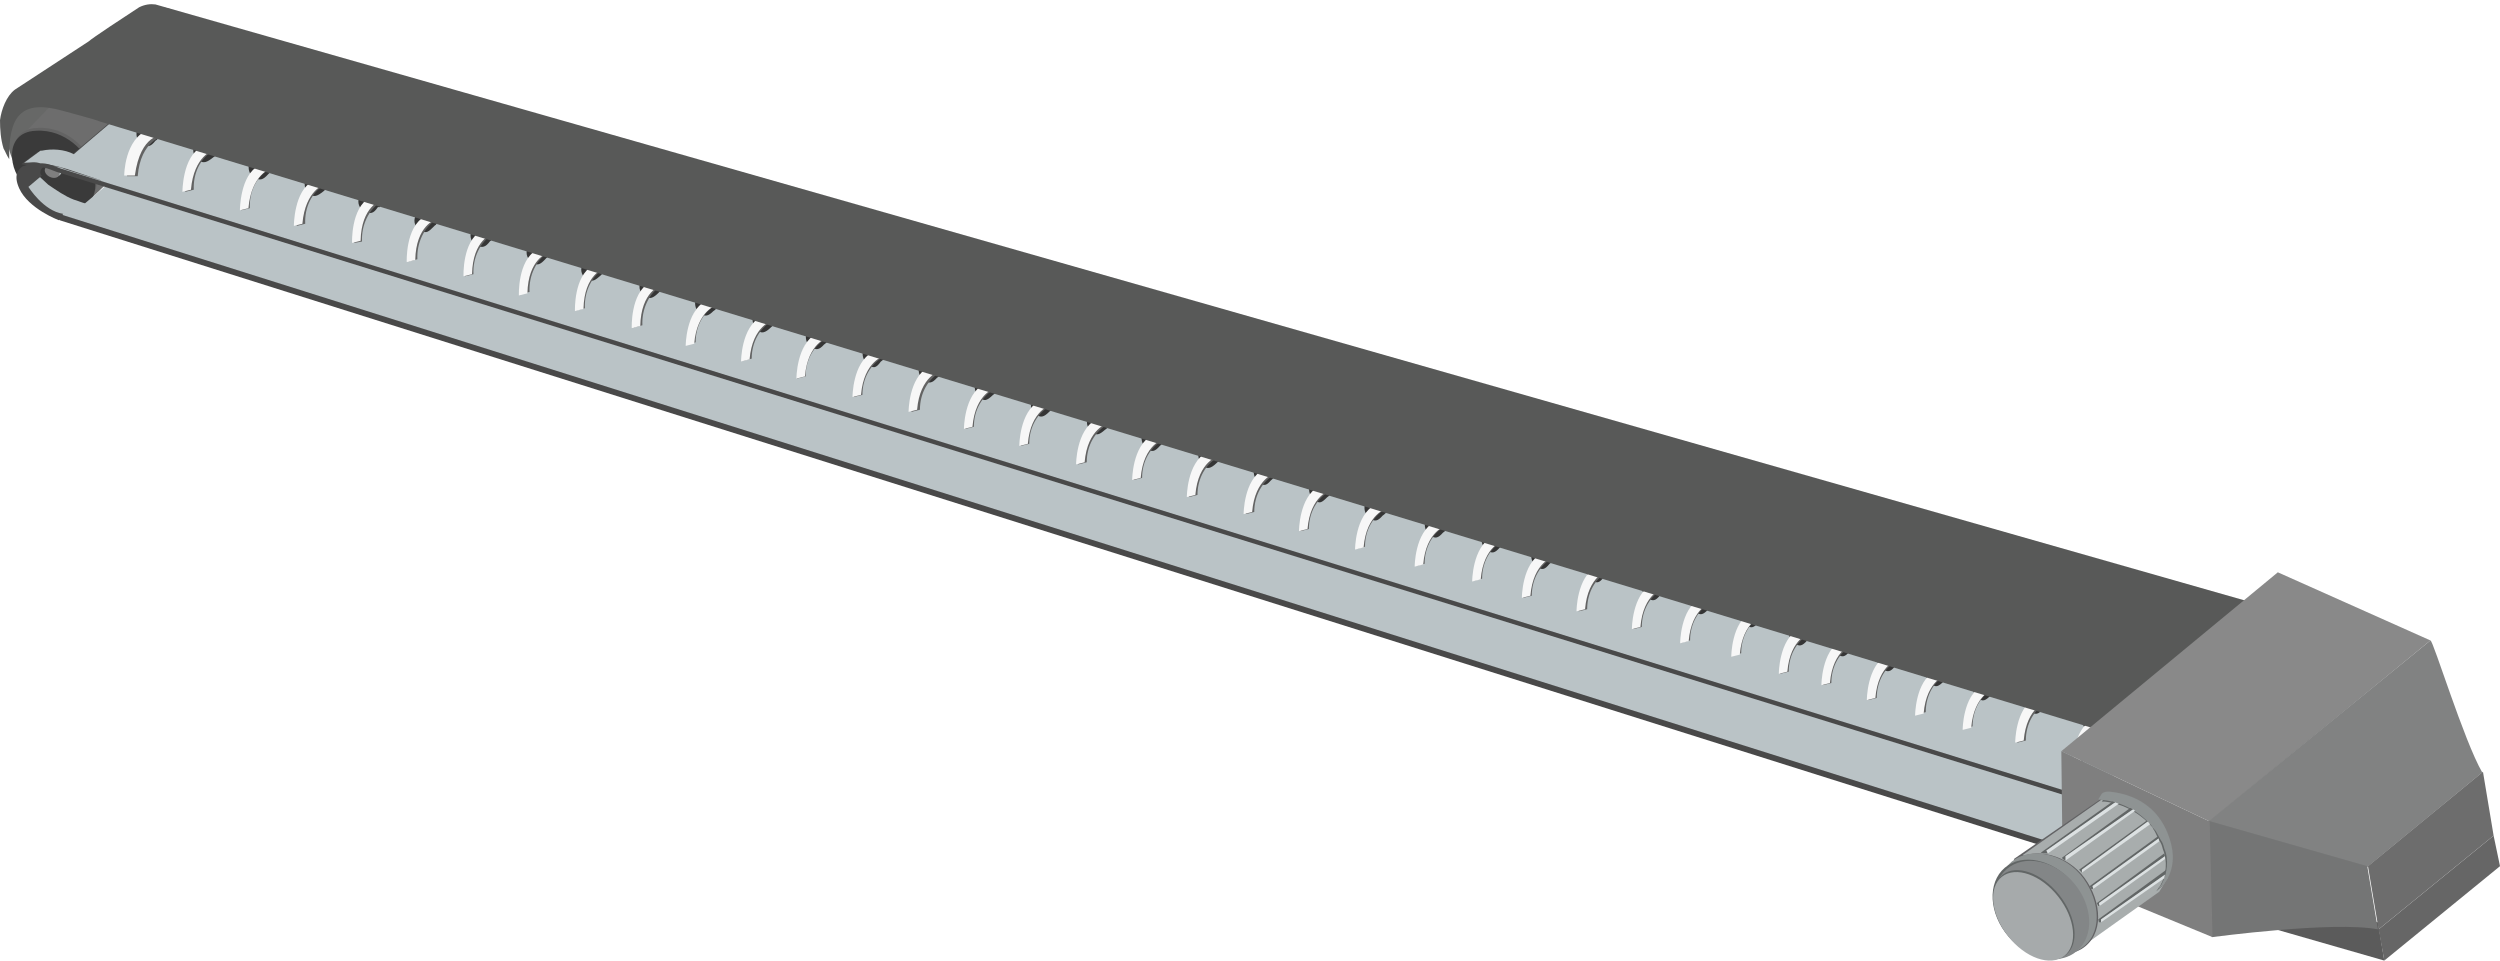 <?xml version="1.0" encoding="utf-8"?>
<svg xmlns="http://www.w3.org/2000/svg" xmlns:xlink="http://www.w3.org/1999/xlink" version="1.1" id="图层_1" x="0px" y="0px" width="960px" height="368.859px" viewBox="0 95.535 960 368.859" enable-background="new 0 95.535 960 368.859" xml:space="preserve">
<g id="南中一皮带">
	<path fill="#676867" d="M6.542,160.204l21.806-23.986l-12.811-4.361l-9.54,7.632C-1.363,144.941,5.724,159.659,6.542,160.204z"/>
	<path fill="#6D6D6D" d="M6.269,149.847c1.908-1.091,2.999-1.908,4.634-2.181c2.181-0.272,4.361,0,6.269,0.272   c4.634,1.908,5.724,2.181,8.995,5.451c6.542,6.542,11.993,10.903,8.45,18.808l0,0l44.157-43.066c0,0,8.995-6.814,0-19.625   C68.143,95.06,56.15,98.33,56.15,98.33L6.269,149.847z"/>
	<path fill="#636363" d="M33.799,173.833L33.799,173.833c3.271-3.544,4.361-8.723,2.453-13.084c-0.272-1.09-0.817-2.181-1.09-2.998   c-1.363-4.089-8.995-13.901-20.988-13.083c-6.269,0.272-8.722,4.36-8.995,8.449c-0.272,5.179,1.908,9.813,5.452,13.084   c7.905,7.632,15.537,8.722,19.353,8.722C31.618,175.468,33.254,174.923,33.799,173.833z"/>
	<path fill="#3A3A3A" d="M33.254,174.923L33.254,174.923c3.271-3.543,4.361-8.722,2.453-13.083c-0.272-1.091-0.818-2.181-1.09-2.999   c-1.363-4.088-8.995-13.9-20.988-13.083c-6.269,0.272-8.722,4.361-8.995,8.45c-0.272,5.179,1.908,9.813,5.451,13.083   c7.905,7.632,15.537,8.723,19.353,8.723C30.528,176.559,32.436,175.741,33.254,174.923z"/>
	
		<ellipse transform="matrix(-0.901 -0.433 0.433 -0.901 -30.26 314.803)" fill="#BAC3C6" cx="20.717" cy="160.847" rx="2.998" ry="2.181"/>
	
		<ellipse transform="matrix(-0.902 -0.432 0.432 -0.902 -31.615 315.852)" fill="#7F7F7F" cx="20.071" cy="161.517" rx="2.998" ry="2.18"/>
	<path fill="#494949" d="M22.896,180.102l775.741,244.771c1.908,0.817,4.089,1.09,5.725,0.817l0,0c1.908,0,3.543-1.09,4.634-2.998   l3.271-4.361l13.084-13.084L46.882,164.566l-13.901,11.721h-0.273c-1.09-0.272-2.998-1.091-4.088-1.363   c-3.543-1.362-6.542-3.543-9.813-5.724l-3.543-3.271l-5.179,4.361C13.901,176.831,23.714,180.102,22.896,180.102z"/>
	<path fill="#BAC3C6" d="M22.624,177.649l775.741,244.771c1.908,0.817,4.089,1.09,5.725,0.817l0,0c1.908,0,3.543-1.09,4.634-2.998   l3.271-4.361l13.084-13.084L46.61,161.84l-13.901,11.721h-0.272c-1.09-0.272-2.998-1.091-4.088-1.363   c-3.543-1.362-6.542-3.543-9.813-5.724l-3.543-3.271l-5.179,4.361C13.083,174.378,23.168,177.921,22.624,177.649z"/>
	<path fill="#494949" d="M14.174,159.659c2.453-0.272,5.451,1.09,7.632,1.908l773.561,240.136c1.363,0.272,2.998,1.09,4.089,1.908   l2.453,1.362l23.168-28.893L47.7,137.854l-16.354,13.901l-4.088,3.543l0,0c-3.543-1.908-8.45-2.181-12.266-1.363h-0.545   l-6.269,4.634C10.085,159.115,12.266,158.569,14.174,159.659z"/>
	<path fill="#BAC3C6" d="M15.537,158.296c2.453-0.272,5.452,1.091,7.632,1.908L796.729,400.34c1.362,0.273,2.998,1.091,4.088,1.908   l2.453,1.363l23.169-28.893L48.791,137.308l-16.354,13.901l-4.088,3.544l0,0c-3.543-1.908-8.45-2.181-12.266-1.363h-0.545   l-6.269,4.634C11.721,158.024,13.356,157.479,15.537,158.296z"/>
	<g id="链条-3_3_">
		<path fill="#353535" d="M54.515,150.937c-1.908-1.09-2.453-3.543-1.908-5.451c0-0.272,1.363-1.091,1.363-1.091l3.543-1.09    l5.724,1.908l-0.272,1.362c0,0-2.999,2.999-3.271,2.999C57.785,152.028,56.695,152.028,54.515,150.937z"/>
		<path fill="#636363" d="M58.331,144.941c-9.54,3.543-9.54,18.262-9.54,18.262h4.088c1.09-13.901,10.085-15.536,10.085-15.536    L58.331,144.941z"/>
		<path fill="#F7F7F7" d="M57.24,145.213c-9.54,3.543-9.54,17.717-9.54,17.717h4.088c2.181-16.082,10.63-15.536,10.63-15.536    L57.24,145.213z"/>
		<path fill="#353535" d="M56.422,142.76l7.359,3.543l-3.271,2.453l0,0c-1.908-1.362-4.361-2.998-7.359-3.271l0,0L56.422,142.76z"/>
		<path fill="#353535" d="M76.32,157.206c-1.908-1.363-2.453-3.544-1.908-5.451c0-0.273,1.363-1.091,1.363-1.091l3.543-1.09    l5.724,1.907l0.272,1.363c0,0-2.998,2.998-3.271,2.998C79.318,158.024,78.229,158.296,76.32,157.206z"/>
		<path fill="#636363" d="M78.501,152.028c-7.359,3.543-7.359,17.172-7.359,17.172l3.271-0.818    c-0.272-6.269,2.453-12.266,7.905-15.264L78.501,152.028z"/>
		<path fill="#F7F7F7" d="M77.411,152.028c-7.359,3.543-7.359,17.172-7.359,17.172l3.271-0.818    c1.09-13.083,8.723-15.264,8.723-15.264L77.411,152.028z"/>
		<path fill="#353535" d="M77.411,148.756l7.359,3.544l-3.271,2.453l0,0c-1.908-1.363-4.361-2.998-7.359-3.271l0,0L77.411,148.756z"/>
		<path fill="#353535" d="M97.581,163.748c-1.908-1.091-2.453-3.544-1.908-5.452c0-0.272,1.363-1.09,1.363-1.09l3.543-1.091    l5.724,1.908v1.363l-3.271,2.998C100.852,164.838,99.762,164.838,97.581,163.748z"/>
		<path fill="#636363" d="M100.034,159.115c-7.359,3.543-7.359,17.172-7.359,17.172l3.271-0.818    c-0.272-6.269,2.453-12.266,7.905-15.264L100.034,159.115z"/>
		<path fill="#F7F7F7" d="M99.489,159.115c-7.359,3.543-7.359,17.172-7.359,17.172l3.271-0.818    c1.09-13.083,8.722-15.264,8.722-15.264L99.489,159.115z"/>
		<path fill="#353535" d="M99.489,155.298l7.36,3.543l-3.271,2.454l0,0c-1.908-1.363-4.361-2.999-7.359-3.271l0,0L99.489,155.298z"/>
		<path fill="#353535" d="M119.114,170.289c-1.908-1.09-2.453-3.543-1.908-5.451c0-0.272,1.363-1.09,1.363-1.09l3.543-1.091    l5.724,1.908l-0.272,1.362l-3.271,2.999C121.567,171.108,120.75,171.108,119.114,170.289z"/>
		<path fill="#636363" d="M121.295,165.111c-7.36,3.544-7.36,17.172-7.36,17.172l3.271-0.817c-0.272-6.27,2.453-12.266,7.905-15.264    L121.295,165.111z"/>
		<path fill="#F7F7F7" d="M120.205,165.111c-7.36,3.544-7.36,17.172-7.36,17.172l3.271-0.817c1.09-13.084,8.723-15.264,8.723-15.264    L120.205,165.111z"/>
		<path fill="#353535" d="M120.205,161.84l7.359,3.543l-3.271,2.453l0,0c-1.908-1.362-4.361-2.998-7.359-3.271l0,0L120.205,161.84z"/>
		<path fill="#353535" d="M140.102,176.831c-2.18-1.09-2.998-3.543-2.18-5.451c0-0.272,1.363-1.091,1.363-1.091l3.271-1.362    l5.724,1.908l-0.272,1.362c0,0-2.453,2.453-2.999,2.998C143.373,177.649,142.283,177.649,140.102,176.831z"/>
		<path fill="#636363" d="M142.828,171.38c-7.36,4.088-6.814,17.444-6.814,17.444l2.998-0.545    c-0.272-6.27,2.453-12.266,7.632-15.537L142.828,171.38z"/>
		<path fill="#F7F7F7" d="M142.01,171.38c-7.359,4.088-6.814,17.444-6.814,17.444l3.271-0.817    c0.272-13.356,7.905-15.537,7.905-15.537L142.01,171.38z"/>
		<path fill="#353535" d="M140.92,168.927l7.632,3.271l-2.998,2.998l0,0c-1.908-1.907-4.361-3.271-7.359-3.271l0,0L140.92,168.927z"/>
		<path fill="#353535" d="M161.635,184.191c-2.18-1.09-2.998-3.543-2.18-5.451c0-0.272,1.363-1.091,1.363-1.091l3.271-1.362    l5.724,1.908l-0.272,1.362c0,0-2.453,2.453-2.998,2.998C164.634,184.463,163.816,185.281,161.635,184.191z"/>
		<path fill="#636363" d="M163.816,178.467c-7.359,4.088-6.814,17.444-6.814,17.444l3.271-0.817    c-0.272-6.27,2.453-12.266,7.632-15.537L163.816,178.467z"/>
		<path fill="#F7F7F7" d="M162.998,178.74c-7.359,4.089-6.814,17.444-6.814,17.444l3.271-0.817    c0.272-13.356,7.904-15.537,7.904-15.537L162.998,178.74z"/>
		<path fill="#353535" d="M162.453,175.741l7.632,3.271l-2.998,2.998l0,0c-1.908-1.908-4.361-3.271-7.359-3.271l0,0L162.453,175.741    z"/>
		<path fill="#353535" d="M183.168,189.915c-2.18-1.091-2.998-3.544-2.18-5.452c0-0.272,1.363-1.09,1.363-1.09l3.271-1.363    l5.724,1.908l-0.272,1.363c0,0-2.453,2.453-2.999,2.998C186.439,190.46,185.349,190.733,183.168,189.915z"/>
		<path fill="#636363" d="M185.349,184.191c-7.359,4.089-6.814,17.444-6.814,17.444l3.271-0.817    c-0.272-6.27,2.453-12.266,7.632-15.536L185.349,184.191z"/>
		<path fill="#F7F7F7" d="M184.804,184.191c-7.359,4.089-6.814,17.444-6.814,17.444l3.271-0.817    c0.272-13.356,7.904-15.536,7.904-15.536L184.804,184.191z"/>
		<path fill="#353535" d="M183.714,181.738l7.632,3.271l-2.998,2.999l0,0c-1.908-1.908-4.361-3.271-7.359-3.271l0,0L183.714,181.738    z"/>
		<path fill="#353535" d="M204.702,196.456c-2.18-1.09-2.998-3.543-2.18-5.451c0-0.272,1.363-1.09,1.363-1.09l3.271-1.363    l5.724,1.908l-0.272,1.362c0,0-2.453,2.453-2.998,2.999C207.428,197.275,206.337,197.547,204.702,196.456z"/>
		<path fill="#636363" d="M206.882,191.005c-7.359,4.089-6.814,17.444-6.814,17.444l3.271-0.817    c-0.272-6.27,2.453-12.266,7.632-15.537L206.882,191.005z"/>
		<path fill="#F7F7F7" d="M206.065,191.55c-7.36,4.089-6.814,17.445-6.814,17.445l3.271-0.818    c0.272-13.355,7.904-15.536,7.904-15.536L206.065,191.55z"/>
		<path fill="#353535" d="M204.975,188.28l7.632,3.271l-2.998,2.998l0,0c-1.908-1.907-4.361-3.271-7.36-3.271l0,0L204.975,188.28z"/>
		<path fill="#353535" d="M225.69,202.998c-2.181-1.09-2.999-3.543-2.181-5.451c0-0.272,1.363-1.091,1.363-1.091l3.271-1.362    l5.724,1.907l-0.272,1.363c0,0-2.453,2.453-2.999,2.998C228.688,202.998,227.871,203.816,225.69,202.998z"/>
		<path fill="#636363" d="M228.143,197.275c-7.359,4.088-6.814,17.444-6.814,17.444l3.271-0.817    c-0.272-6.27,2.453-12.267,7.632-15.537L228.143,197.275z"/>
		<path fill="#F7F7F7" d="M227.598,197.547c-7.36,4.088-6.814,17.444-6.814,17.444l3.271-0.817    c0.272-13.356,7.904-15.537,7.904-15.537L227.598,197.547z"/>
		<path fill="#353535" d="M226.508,194.276l7.632,3.271l-2.998,2.998l0,0c-1.908-1.908-4.361-3.271-7.36-3.271l0,0L226.508,194.276z    "/>
		<path fill="#353535" d="M248.041,209.54c-2.181-1.091-2.999-3.544-2.181-5.452c0-0.272,1.363-1.09,1.363-1.09l3.271-1.363    l5.724,1.908l-0.273,1.363c0,0-2.453,2.453-2.998,2.998C250.767,210.085,249.676,210.358,248.041,209.54z"/>
		<path fill="#636363" d="M250.222,203.816c-7.36,4.089-6.814,17.445-6.814,17.445l3.271-0.818    c-0.273-6.269,2.453-12.266,7.632-15.536L250.222,203.816z"/>
		<path fill="#F7F7F7" d="M249.404,204.088c-7.359,4.089-6.814,17.445-6.814,17.445l3.271-0.818    c0.272-13.355,7.904-15.536,7.904-15.536L249.404,204.088z"/>
		<path fill="#353535" d="M248.586,200.818l7.632,3.271l-2.726,2.999l0,0c-1.908-1.908-4.361-3.271-7.359-3.271l0,0L248.586,200.818    z"/>
		<path fill="#353535" d="M269.029,216.081c-1.908-1.362-2.453-3.543-1.908-5.451c0-0.272,1.363-1.09,1.363-1.09l3.543-1.091    l5.451,2.181l-0.272,1.363c0,0-2.998,2.998-3.271,2.998C272.027,216.9,270.937,217.172,269.029,216.081z"/>
		<path fill="#636363" d="M271.482,210.63c-7.359,3.544-7.632,17.172-7.632,17.172l3.271-0.817c0-6.27,2.998-11.993,8.722-14.991    L271.482,210.63z"/>
		<path fill="#F7F7F7" d="M270.937,211.175c-7.632,4.089-7.632,17.173-7.632,17.173l3.271-0.818    c1.09-13.083,8.995-14.991,8.995-14.991L270.937,211.175z"/>
		<path fill="#353535" d="M270.392,208.177l7.36,3.544l-3.271,2.453l0,0c-2.181-1.908-4.361-3.271-7.359-3.544l0,0L270.392,208.177z    "/>
		<path fill="#353535" d="M291.107,222.351c-1.908-1.362-2.453-3.543-1.908-5.451c0-0.272,1.363-1.091,1.363-1.091l3.543-1.09    l5.452,2.181l-0.272,1.362l-3.271,2.999C293.833,223.442,292.198,223.714,291.107,222.351z"/>
		<path fill="#636363" d="M293.015,216.9c-7.359,3.543-7.632,17.172-7.632,17.172l3.271-0.817c0-6.27,2.998-11.993,8.722-14.992    L293.015,216.9z"/>
		<path fill="#F7F7F7" d="M292.198,217.172c-7.632,4.089-7.632,17.172-7.632,17.172l3.271-0.817    c1.09-13.084,8.995-14.992,8.995-14.992L292.198,217.172z"/>
		<path fill="#353535" d="M292.198,214.719l7.359,3.543l-3.271,2.453l0,0c-2.181-1.907-4.361-3.271-7.359-3.543l0,0L292.198,214.719    z"/>
		<path fill="#353535" d="M311.55,228.893c-1.908-1.091-2.453-3.544-1.908-5.451c0-0.273,1.363-1.091,1.363-1.091l3.544-1.09    l5.451,2.181l-0.272,1.362c0,0-2.999,2.998-3.271,2.998C314.548,229.983,313.458,229.983,311.55,228.893z"/>
		<path fill="#636363" d="M313.731,223.714c-7.359,3.543-7.632,17.172-7.632,17.172l3.271-0.817c0-6.27,2.999-11.994,8.722-14.992    L313.731,223.714z"/>
		<path fill="#F7F7F7" d="M313.458,223.714c-7.632,4.088-7.632,17.172-7.632,17.172l3.271-0.817    c1.09-13.084,8.995-14.992,8.995-14.992L313.458,223.714z"/>
		<path fill="#353535" d="M313.186,220.989l7.359,3.543l-3.271,2.453l0,0c-2.181-1.908-4.361-3.271-7.359-3.543l0,0L313.186,220.989    z"/>
		<path fill="#353535" d="M333.356,235.435c-1.908-1.363-2.453-3.544-1.908-5.452c0-0.272,1.363-1.09,1.363-1.09l3.543-1.091    l5.451,2.181l-0.272,1.363c0,0-2.998,2.998-3.271,2.998C336.354,237.07,335.264,237.07,333.356,235.435z"/>
		<path fill="#636363" d="M335.537,230.801c-7.359,3.543-7.632,17.172-7.632,17.172l3.271-0.818c0-6.269,2.999-11.993,8.723-14.991    L335.537,230.801z"/>
		<path fill="#F7F7F7" d="M334.992,230.801c-7.632,4.088-7.632,17.172-7.632,17.172l3.271-0.818    c1.09-13.083,8.995-14.991,8.995-14.991L334.992,230.801z"/>
		<path fill="#353535" d="M334.992,227.802l7.359,3.544l-3.271,2.453l0,0c-2.181-1.908-4.361-3.271-7.359-3.544l0,0L334.992,227.802    z"/>
		<path fill="#353535" d="M354.889,241.703c-1.908-1.362-2.453-3.543-1.908-5.451c0-0.272,1.363-1.091,1.363-1.091l3.543-1.09    l5.451,2.181l-0.272,1.362c0,0-2.998,2.999-3.271,2.999C357.888,242.794,356.797,242.794,354.889,241.703z"/>
		<path fill="#636363" d="M357.615,236.525c-7.36,3.544-7.632,17.172-7.632,17.172l3.271-0.817c0-6.27,2.998-11.993,8.722-14.991    L357.615,236.525z"/>
		<path fill="#F7F7F7" d="M356.525,236.525c-7.632,4.089-7.632,17.172-7.632,17.172l3.271-0.817    c1.09-13.084,8.995-14.991,8.995-14.991L356.525,236.525z"/>
		<path fill="#353535" d="M356.525,234.072l7.359,3.543l-3.271,2.454l0,0c-2.181-1.908-4.361-3.271-7.359-3.544l0,0L356.525,234.072    z"/>
		<path fill="#353535" d="M376.422,248.245c-1.908-1.363-2.453-3.544-1.908-5.451c0-0.272,1.363-1.091,1.363-1.091l3.543-1.09    l5.451,2.181l-0.272,1.362c0,0-2.998,2.998-3.271,2.998C378.875,249.609,377.785,249.609,376.422,248.245z"/>
		<path fill="#636363" d="M378.331,243.067c-7.359,3.543-7.632,17.172-7.632,17.172l3.271-0.817c0-6.27,2.999-11.993,8.722-14.992    L378.331,243.067z"/>
		<path fill="#F7F7F7" d="M377.785,243.067c-7.632,4.088-7.632,17.172-7.632,17.172l3.271-0.817    c1.09-13.084,8.995-14.992,8.995-14.992L377.785,243.067z"/>
		<path fill="#353535" d="M377.513,240.341l7.359,3.543l-3.271,2.453l0,0c-2.181-1.908-4.361-3.271-7.36-3.543l0,0L377.513,240.341z    "/>
		<path fill="#353535" d="M397.956,254.787c-1.908-1.091-2.453-3.544-1.908-5.452c0-0.272,1.363-1.09,1.363-1.09l3.543-1.091    l5.451,2.181l-0.272,1.363l-3.271,2.998C400.682,255.877,399.591,255.877,397.956,254.787z"/>
		<path fill="#636363" d="M399.591,249.609c-7.359,3.543-7.632,17.172-7.632,17.172l3.271-0.818c0-6.269,2.999-11.993,8.722-14.991    L399.591,249.609z"/>
		<path fill="#F7F7F7" d="M399.046,249.609c-7.632,4.088-7.632,17.172-7.632,17.172l3.271-0.818    c1.09-13.083,8.995-14.991,8.995-14.991L399.046,249.609z"/>
		<path fill="#353535" d="M399.046,246.882l7.359,3.544l-3.271,2.453l0,0c-2.181-1.908-4.361-3.271-7.36-3.544l0,0L399.046,246.882z    "/>
		<path fill="#353535" d="M419.489,261.602c-1.908-1.363-2.453-3.544-1.908-5.452c0-0.272,1.363-1.09,1.363-1.09l3.543-1.091    l5.451,2.181l-0.272,1.363c0,0-2.998,2.998-3.271,2.998C421.942,262.692,421.124,262.692,419.489,261.602z"/>
		<path fill="#636363" d="M421.67,256.695c-7.36,3.544-7.632,17.173-7.632,17.173l3.271-0.818c0-6.269,2.999-11.993,8.722-14.991    L421.67,256.695z"/>
		<path fill="#F7F7F7" d="M420.852,256.695c-7.632,4.089-7.632,17.173-7.632,17.173l3.271-0.818    c1.09-13.083,8.995-14.991,8.995-14.991L420.852,256.695z"/>
		<path fill="#353535" d="M420.852,253.697l7.359,3.544l-3.271,2.453l0,0c-2.181-1.908-4.361-3.271-7.359-3.544l0,0L420.852,253.697    z"/>
		<path fill="#353535" d="M440.477,267.87c-1.907-1.362-2.453-3.543-1.907-5.451c0-0.272,1.362-1.091,1.362-1.091l3.544-1.09    l5.451,2.181l-0.272,1.362l-3.271,2.999C443.476,268.961,442.385,269.234,440.477,267.87z"/>
		<path fill="#636363" d="M442.93,262.692c-7.359,3.543-7.632,17.172-7.632,17.172l3.271-0.817c0-6.27,2.998-11.993,8.722-14.991    L442.93,262.692z"/>
		<path fill="#F7F7F7" d="M442.385,262.692c-7.632,4.089-7.632,17.172-7.632,17.172l3.271-0.817    c1.091-13.084,8.995-14.991,8.995-14.991L442.385,262.692z"/>
		<path fill="#353535" d="M441.84,259.966l7.359,3.543l-3.271,2.453l0,0c-2.181-1.907-4.361-3.271-7.359-3.543l0,0L441.84,259.966z"/>
		<path fill="#353535" d="M462.283,274.412c-1.908-1.363-2.453-3.544-1.908-5.451c0-0.273,1.362-1.091,1.362-1.091l3.544-1.09    l5.451,2.181l-0.272,1.362l-3.271,2.998C465.009,275.502,463.373,275.775,462.283,274.412z"/>
		<path fill="#636363" d="M464.19,269.234c-7.359,3.543-7.632,17.172-7.632,17.172l3.271-0.817c0-6.27,2.998-11.993,8.722-14.992    L464.19,269.234z"/>
		<path fill="#F7F7F7" d="M463.373,269.234c-7.632,4.088-7.632,17.172-7.632,17.172l3.271-0.817    c1.091-13.084,8.995-14.992,8.995-14.992L463.373,269.234z"/>
		<path fill="#353535" d="M463.918,266.781l7.359,3.543l-3.271,2.453l0,0c-2.181-1.908-4.361-3.271-7.359-3.543l0,0L463.918,266.781    z"/>
		<path fill="#353535" d="M483.543,280.682c-1.907-1.091-2.453-3.544-1.907-5.452c0-0.272,1.362-1.09,1.362-1.09l3.544-1.091    l5.451,2.181l-0.817,1.908l-3.271,2.998C486.27,282.044,485.179,282.317,483.543,280.682z"/>
		<path fill="#636363" d="M485.997,275.775c-7.36,3.544-7.633,17.173-7.633,17.173l3.271-0.818c0-6.269,2.998-11.993,8.722-14.991    L485.997,275.775z"/>
		<path fill="#F7F7F7" d="M485.179,275.775c-7.632,4.089-7.632,17.173-7.632,17.173l3.271-0.818    c1.091-13.083,8.995-14.991,8.995-14.991L485.179,275.775z"/>
		<path fill="#353535" d="M484.906,273.049l7.359,3.544l-3.271,2.453l0,0c-2.181-1.908-4.361-3.271-7.359-3.544l0,0L484.906,273.049    z"/>
		<path fill="#353535" d="M504.804,287.495c-1.907-1.362-2.453-3.543-1.907-5.451c0-0.272,1.362-1.09,1.362-1.09l3.544-1.091    l5.451,2.181l-0.272,1.363c0,0-2.998,2.998-3.271,2.998C507.53,288.586,506.712,289.131,504.804,287.495z"/>
		<path fill="#636363" d="M506.984,282.317c-7.359,3.544-7.632,17.172-7.632,17.172l3.271-0.817c0-6.27,2.999-11.993,8.723-14.991    L506.984,282.317z"/>
		<path fill="#F7F7F7" d="M506.439,282.317c-7.632,4.089-7.632,17.172-7.632,17.172l3.271-0.817    c1.091-13.083,8.995-14.991,8.995-14.991L506.439,282.317z"/>
		<path fill="#353535" d="M506.439,279.591l7.359,3.544l-3.271,2.453l0,0c-2.181-1.908-4.361-3.271-7.359-3.544l0,0L506.439,279.591    z"/>
		<path fill="#353535" d="M526.064,294.582c-1.907-1.362-2.453-3.543-1.907-5.451c0-0.272,1.362-1.09,1.362-1.09l3.544-1.091    l5.451,2.181l-0.272,1.363c0,0-2.999,2.998-3.271,2.998C529.063,295.673,527.973,295.946,526.064,294.582z"/>
		<path fill="#636363" d="M528.518,289.131c-7.359,3.544-7.632,17.172-7.632,17.172l3.271-0.817c0-6.27,2.999-11.993,8.723-14.991    L528.518,289.131z"/>
		<path fill="#F7F7F7" d="M527.973,289.404c-7.632,4.089-7.632,17.172-7.632,17.172l3.271-0.817    c1.091-13.083,8.995-14.991,8.995-14.991L527.973,289.404z"/>
		<path fill="#353535" d="M549.233,301.124c-1.908-1.363-2.453-3.543-1.908-5.451c0-0.272,1.363-1.091,1.363-1.091l3.543-1.09    l5.452,2.181l-0.273,1.362c0,0-2.998,2.998-3.271,2.998C552.231,302.214,551.142,302.487,549.233,301.124z"/>
		<path fill="#636363" d="M551.414,295.673c-7.359,3.543-7.632,17.172-7.632,17.172l3.271-0.818c0-6.269,2.998-11.993,8.723-14.991    L551.414,295.673z"/>
		<path fill="#F7F7F7" d="M550.869,295.946c-7.632,4.088-7.632,17.172-7.632,17.172l3.271-0.817    c1.09-13.084,8.995-14.992,8.995-14.992L550.869,295.946z"/>
		<path fill="#353535" d="M571.039,306.848c-1.908-1.362-2.453-3.543-1.908-5.451c0-0.272,1.363-1.09,1.363-1.09l3.543-1.091    l5.452,2.181l-0.272,1.363c0,0-2.999,2.998-3.271,2.998C574.037,307.939,572.947,308.211,571.039,306.848z"/>
		<path fill="#636363" d="M573.492,301.397c-7.359,3.543-7.632,17.172-7.632,17.172l3.271-0.817c0-6.27,2.999-11.993,8.723-14.991    L573.492,301.397z"/>
		<path fill="#F7F7F7" d="M572.947,301.669c-7.632,4.089-7.632,17.172-7.632,17.172l3.271-0.817    c1.091-13.084,8.995-14.991,8.995-14.991L572.947,301.669z"/>
		<path fill="#353535" d="M590.119,313.117c-1.908-1.363-2.453-3.544-1.908-5.451c0-0.273,1.363-1.091,1.363-1.091l3.543-1.09    l5.452,2.181l-0.273,1.362c0,0-2.998,2.998-3.271,2.998C593.117,314.48,592.027,314.48,590.119,313.117z"/>
		<path fill="#636363" d="M592.572,307.939c-7.359,3.543-7.632,17.172-7.632,17.172l3.271-0.817c0-6.27,2.999-11.993,8.723-14.992    L592.572,307.939z"/>
		<path fill="#F7F7F7" d="M592.027,307.939c-7.632,4.088-7.632,17.172-7.632,17.172l3.271-0.817    c1.091-13.084,8.995-14.992,8.995-14.992L592.027,307.939z"/>
		<path fill="#353535" d="M611.107,318.024c-1.908-1.363-2.453-3.544-1.908-5.451c0-0.272,1.363-1.091,1.363-1.091l3.543-1.09    l5.451,2.181l-0.272,1.362c0,0-2.998,2.998-3.271,2.998C614.105,319.659,613.016,319.659,611.107,318.024z"/>
		<path fill="#636363" d="M613.833,313.117c-7.359,3.543-7.632,17.172-7.632,17.172l3.271-0.817c0-6.27,2.998-11.993,8.723-14.992    L613.833,313.117z"/>
		<path fill="#F7F7F7" d="M613.016,313.117c-7.632,4.089-7.632,17.172-7.632,17.172l3.271-0.817    c1.09-13.084,8.995-14.992,8.995-14.992L613.016,313.117z"/>
		<path fill="#353535" d="M632.641,325.111c-1.908-1.363-2.453-3.544-1.908-5.451c0-0.273,1.363-1.091,1.363-1.091l3.543-1.09    l5.452,2.181l-0.273,1.362c0,0-2.998,2.998-3.271,2.998C635.639,326.473,634.549,326.473,632.641,325.111z"/>
		<path fill="#636363" d="M634.821,319.932c-7.359,3.543-7.632,17.172-7.632,17.172l3.271-0.817c0-6.27,2.998-11.993,8.723-14.992    L634.821,319.932z"/>
		<path fill="#F7F7F7" d="M634.276,319.932c-7.633,4.088-7.633,17.172-7.633,17.172l3.271-0.817    c1.09-13.084,8.994-14.992,8.994-14.992L634.276,319.932z"/>
		<path fill="#353535" d="M651.176,330.562c-1.908-1.362-2.453-3.543-1.908-5.451c0-0.272,1.362-1.091,1.362-1.091l3.544-1.09    l5.451,2.181l-0.272,1.362c0,0-2.998,2.999-3.271,2.999C653.901,331.653,653.083,331.925,651.176,330.562z"/>
		<path fill="#636363" d="M653.356,325.111c-7.359,3.543-7.633,17.172-7.633,17.172l3.271-0.817c0-6.27,2.998-11.993,8.722-14.992    L653.356,325.111z"/>
		<path fill="#F7F7F7" d="M652.811,325.383c-7.632,4.089-7.632,17.172-7.632,17.172l3.271-0.817    c1.09-13.084,8.994-14.991,8.994-14.991L652.811,325.383z"/>
		<path fill="#353535" d="M670.528,335.468c-1.908-1.362-2.453-3.543-1.908-5.451c0-0.272,1.363-1.091,1.363-1.091l3.543-1.09    l5.451,2.181l-0.272,1.363c0,0-2.998,2.998-3.271,2.998C673.526,336.559,672.437,337.104,670.528,335.468z"/>
		<path fill="#636363" d="M672.981,330.017c-7.359,3.543-7.632,17.172-7.632,17.172l3.271-0.817c0-6.27,2.998-11.993,8.723-14.991    L672.981,330.017z"/>
		<path fill="#F7F7F7" d="M672.437,330.562c-7.633,4.089-7.633,17.172-7.633,17.172l3.271-0.817    c1.09-13.083,8.994-14.991,8.994-14.991L672.437,330.562z"/>
		<path fill="#353535" d="M689.063,342.555c-1.908-1.362-2.453-3.543-1.908-5.451c0-0.272,1.362-1.091,1.362-1.091l3.544-1.09    l5.451,2.181l-0.272,1.362c0,0-2.998,2.999-3.271,2.999C692.062,343.646,690.971,343.918,689.063,342.555z"/>
		<path fill="#636363" d="M691.243,337.104c-7.359,3.543-7.632,17.172-7.632,17.172l3.271-0.817c0-6.27,2.998-11.993,8.722-14.992    L691.243,337.104z"/>
		<path fill="#F7F7F7" d="M690.698,337.104c-7.632,4.089-7.632,17.172-7.632,17.172l3.271-0.817    c1.091-13.084,8.995-14.992,8.995-14.992L690.698,337.104z"/>
		<path fill="#353535" d="M705.417,346.644c-1.908-1.363-2.453-3.544-1.908-5.451c0-0.272,1.363-1.091,1.363-1.091l3.544-1.09    l5.451,2.181l-0.272,1.362c0,0-2.999,2.998-3.271,2.998C708.416,348.006,707.325,348.006,705.417,346.644z"/>
		<path fill="#636363" d="M707.598,341.465c-7.359,3.543-7.632,17.172-7.632,17.172l3.271-0.817c0-6.27,2.998-11.993,8.722-14.992    L707.598,341.465z"/>
		<path fill="#F7F7F7" d="M707.053,341.465c-7.632,4.088-7.632,17.172-7.632,17.172l3.271-0.817    c1.091-13.084,8.995-14.992,8.995-14.992L707.053,341.465z"/>
		<path fill="#353535" d="M722.862,352.367c-1.908-1.362-2.453-3.543-1.908-5.451c0-0.272,1.362-1.09,1.362-1.09l3.544-1.091    l5.451,2.181l-0.272,1.363c0,0-2.998,2.998-3.271,2.998C725.86,353.731,724.771,353.731,722.862,352.367z"/>
		<path fill="#636363" d="M725.043,347.189c-7.36,3.544-7.633,17.172-7.633,17.172l3.271-0.817c0-6.27,2.998-11.993,8.722-14.991    L725.043,347.189z"/>
		<path fill="#F7F7F7" d="M724.497,347.189c-7.632,4.089-7.632,17.172-7.632,17.172l3.271-0.817    c1.09-13.084,8.994-14.991,8.994-14.991L724.497,347.189z"/>
		<path fill="#353535" d="M741.67,358.092c-1.908-1.363-2.453-3.544-1.908-5.452c0-0.272,1.362-1.09,1.362-1.09l3.544-1.091    l5.451,2.181l-0.272,1.363c0,0-2.998,2.998-3.271,2.998C744.396,359.182,743.305,359.727,741.67,358.092z"/>
		<path fill="#636363" d="M743.85,352.64c-7.359,3.544-7.632,17.173-7.632,17.173l3.271-0.818c0-6.269,2.998-11.993,8.722-14.991    L743.85,352.64z"/>
		<path fill="#F7F7F7" d="M743.032,353.186c-7.632,4.088-7.632,17.172-7.632,17.172l3.271-0.818    c1.091-13.083,8.995-14.991,8.995-14.991L743.032,353.186z"/>
		<path fill="#353535" d="M759.659,363.543c-1.908-1.363-2.453-3.543-1.908-5.451c0-0.272,1.363-1.091,1.363-1.091l3.543-1.09    l5.452,2.181l-0.272,1.362c0,0-2.999,2.999-3.271,2.999C762.385,364.633,761.295,365.179,759.659,363.543z"/>
		<path fill="#636363" d="M761.84,358.092c-7.359,3.543-7.632,17.172-7.632,17.172l3.271-0.817c0-6.27,2.999-11.993,8.723-14.992    L761.84,358.092z"/>
		<path fill="#F7F7F7" d="M761.295,358.637c-7.632,4.089-7.632,17.172-7.632,17.172l3.271-0.817    c1.09-13.084,8.995-14.991,8.995-14.991L761.295,358.637z"/>
		<path fill="#353535" d="M779.83,368.722c-1.908-1.362-2.453-3.543-1.908-5.451c0-0.272,1.362-1.091,1.362-1.091l3.544-1.09    l5.451,2.181l-0.272,1.362c0,0-2.998,2.999-3.271,2.999C782.556,370.085,781.465,370.085,779.83,368.722z"/>
		<path fill="#636363" d="M782.283,363.543c-7.36,3.543-7.633,17.172-7.633,17.172l3.271-0.817c0-6.27,2.998-11.993,8.722-14.991    L782.283,363.543z"/>
		<path fill="#F7F7F7" d="M781.465,363.543c-7.632,4.089-7.632,17.172-7.632,17.172l3.271-0.817    c1.09-13.084,8.994-14.991,8.994-14.991L781.465,363.543z"/>
		<path fill="#353535" d="M801.908,376.626c-1.908-1.362-2.453-3.543-1.908-5.451c0-0.272,1.363-1.09,1.363-1.09l3.543-1.091    l5.451,2.181l-0.272,1.363c0,0-2.998,2.998-3.271,2.998C804.634,378.262,803.816,378.262,801.908,376.626z"/>
		<path fill="#636363" d="M804.089,371.72c-7.359,3.544-7.632,17.173-7.632,17.173l3.271-0.818c0-6.269,2.998-11.993,8.723-14.991    L804.089,371.72z"/>
		<path fill="#F7F7F7" d="M803.543,371.72c-7.632,4.089-7.632,17.173-7.632,17.173l3.271-0.818    c1.09-13.083,8.994-14.991,8.994-14.991L803.543,371.72z"/>
		<path fill="#353535" d="M527.428,286.406l7.359,3.543l-3.271,2.453l0,0c-2.181-1.907-4.361-3.271-7.359-3.543l0,0L527.428,286.406    z"/>
	</g>
	<path com-has-ani="true" com-name="com_switch" fill="#585958" d="M5.724,129.948c-3.271,2.453-5.179,7.633-5.724,11.721c0,3.544,0.272,7.359,1.363,10.903   c0.818,1.362,1.09,2.453,2.181,4.089c-0.272-16.354,4.361-23.169,20.715-18.535c0.818,0.272,13.356,3.543,14.174,4.089   l819.353,249.403l59.966-49.608L59.693,97.24c-1.908-0.272-4.088,0-6.269,1.09c-5.452,3.544-18.263,11.993-19.353,13.084   L5.724,129.948z"/>
	
		<linearGradient id="SVGID_1_" gradientUnits="userSpaceOnUse" x1="-3757.975" y1="-6269.955" x2="-3813.3" y2="-6174.11" gradientTransform="matrix(1.035 1.37 1.37 -1.035 12906.25 -1019.765)">
		<stop offset="0" style="stop-color:#515151"/>
		<stop offset="0.53" style="stop-color:#4C4C4C"/>
		<stop offset="1" style="stop-color:#424242"/>
	</linearGradient>
	
	
		<linearGradient id="SVGID_2_" gradientUnits="userSpaceOnUse" x1="-4064.896" y1="-6418.25" x2="-4101.975" y2="-6354.043" gradientTransform="matrix(1.065 1.347 1.347 -1.065 13413.733 -1076.602)">
		<stop offset="0" style="stop-color:#515151"/>
		<stop offset="0.41" style="stop-color:#515151"/>
		<stop offset="0.47" style="stop-color:#515151"/>
		<stop offset="0.87" style="stop-color:#474747"/>
		<stop offset="1" style="stop-color:#424242"/>
	</linearGradient>
	
	
	<path fill="#494949" d="M24.259,177.649c-7.632-1.09-13.356-10.357-13.356-10.357l5.179-4.361c-1.09-0.272-0.817-3.543,1.908-3.543   c2.181,0,4.634,0,6.814,1.09l13.901,4.361h0.273l-13.083-4.361c-4.361-1.362-8.723-2.181-13.083-2.181   c-1.09,0-2.999,0.818-4.089,1.091c-1.908,1.362-3.543,3.543-1.363,8.449c3.543,7.905,15.264,12.266,15.264,12.266L24.259,177.649z"/>
	<polygon fill="#898989" points="848.518,410.971 791.55,383.987 874.685,315.298 933.288,341.465  "/>
	<polygon fill="#5B5B5B" points="881.771,445.587 913.117,449.676 915.57,464.395 870.051,451.312  "/>
	<path fill="#818282" d="M933.288,341.465L847.7,411.243l61.057,17.444l44.429-36.524   C946.099,379.898,934.378,341.465,933.288,341.465z"/>
	<path fill="#747575" d="M849.336,455.4l-1.363-44.701l61.057,17.444l4.088,24.259C895.945,449.131,849.608,455.4,849.336,455.4z"/>
	<polygon fill="#666666" points="960,428.143 957.547,416.422 913.39,452.402 915.57,464.395  "/>
	<polygon fill="#6D6D6D" points="909.302,428.143 913.39,452.402 957.547,416.422 953.458,391.891  "/>
	<polygon fill="#7F7F7F" points="849.608,455.4 848.518,410.971 791.55,383.987 792.096,431.687  "/>
</g>
<g id="南中一电机">
	<polygon fill="#626264" points="831.346,432.504 832.981,424.872 829.71,415.605 817.99,403.612 806.814,402.248 773.288,425.417    796.184,460.852 828.62,437.955  "/>
	<polygon com-has-ani="true" com-name="com_switch" fill="#A8ADAD" points="832.437,432.504 833.526,424.872 830.256,415.605 819.08,403.612 807.087,402.521 776.831,423.781    797.002,460.852 829.165,437.955  "/>
	<path fill="#626666" d="M807.087,403.339h1.09c7.359,0.817,13.901,4.634,18.535,10.085v0.272c0.817,1.09,1.091,1.908,1.363,2.453   l1.09,2.181c0.817,1.09,1.091,2.181,1.363,3.271c1.908,4.634,1.362,10.085-1.091,14.174c-0.817,0.818-1.09,1.908-1.908,2.453   l2.453-2.181c3.544-4.088,4.634-9.813,3.271-15.536c-5.725-20.988-23.714-20.443-23.714-20.443L807.087,403.339z"/>
	<path fill="#8E9393" d="M805.724,402.521l2.181,0.272c7.359,0.818,13.901,4.634,18.535,10.086v0.272   c1.09,1.09,1.363,1.362,1.908,2.453l1.362,2.453c0.818,1.09,1.091,2.181,1.363,3.271c1.908,4.361,1.09,9.813-1.09,13.901   c-0.818,0.817-1.091,1.908-1.908,2.453l2.453-2.181c3.543-4.089,4.634-9.813,3.271-15.536   c-4.361-17.718-18.808-19.898-23.714-20.443c-1.09,0-2.181,0-2.998,0.817L805.724,402.521z"/>
	<polygon fill="#626666" points="798.364,429.506 824.259,410.698 824.804,410.971 799.455,429.506 799.455,430.596    798.637,429.779  "/>
	<polygon fill="#DCE1E2" points="825.622,412.061 824.804,410.971 799.455,429.506 799.455,430.596  "/>
	<polygon fill="#626666" points="802.453,435.775 828.62,416.695 828.893,417.513 803.543,435.775 803.816,436.865 802.998,436.865     "/>
	<polygon fill="#DCE1E2" points="829.165,418.603 828.893,417.513 803.543,435.775 803.816,436.865  "/>
	<polygon fill="#626666" points="791.823,424.872 817.99,405.792 819.08,406.337 793.186,424.326 793.186,425.962 792.096,425.417     "/>
	<polygon fill="#DCE1E2" points="819.897,406.882 819.08,406.337 793.186,424.326 793.186,425.962  "/>
	<polygon fill="#626666" points="783.646,422.964 811.176,403.339 812.266,403.612 785.826,422.147 786.371,423.237    784.736,423.237  "/>
	<polygon fill="#DCE1E2" points="813.629,404.156 812.266,403.612 785.826,422.147 786.371,423.237  "/>
	<polygon fill="#626666" points="805.179,442.317 831.073,423.237 831.346,424.326 805.997,442.317 806.27,443.406 805.724,443.406     "/>
	<polygon fill="#DCE1E2" points="831.346,425.417 831.346,424.326 805.997,442.317 806.27,443.406  "/>
	<polygon fill="#626666" points="805.724,448.586 831.891,429.506 831.346,431.413 806.814,448.586 806.814,449.676    805.997,449.676  "/>
	<polygon fill="#DCE1E2" points="831.073,432.777 831.346,431.413 806.814,448.586 806.814,449.676  "/>
	<path fill="#626264" d="M799.183,460.033c8.994-5.451,7.904-18.262,1.362-27.257s-18.808-11.993-26.167-7.359   c-7.632,4.634-7.632,16.354-1.09,25.35C780.103,459.761,791.823,464.395,799.183,460.033z"/>
	<path fill="#8E9393" d="M798.637,460.033c8.995-5.451,7.905-18.262,1.363-27.257s-18.808-11.993-26.167-7.359   s-7.632,16.354-1.09,25.35C779.284,460.033,791.005,464.94,798.637,460.033z"/>
	
		<ellipse transform="matrix(-0.651 -0.759 0.759 -0.651 956.366 1329.095)" fill="#626666" cx="783.902" cy="444.564" rx="20.989" ry="16.083"/>
	
		<ellipse transform="matrix(-0.651 -0.759 0.759 -0.651 957.147 1330.021)" fill="#838687" cx="784.503" cy="444.849" rx="20.717" ry="16.083"/>
	
		<ellipse transform="matrix(-0.618 -0.786 0.786 -0.618 912.76 1336.879)" fill="#626666" cx="781.117" cy="446.724" rx="19.625" ry="12.266"/>
	
		<ellipse transform="matrix(-0.618 -0.786 0.786 -0.618 911.787 1337.624)" fill="#A6AAAB" cx="780.934" cy="447.25" rx="19.354" ry="12.266"/>
</g>
</svg>